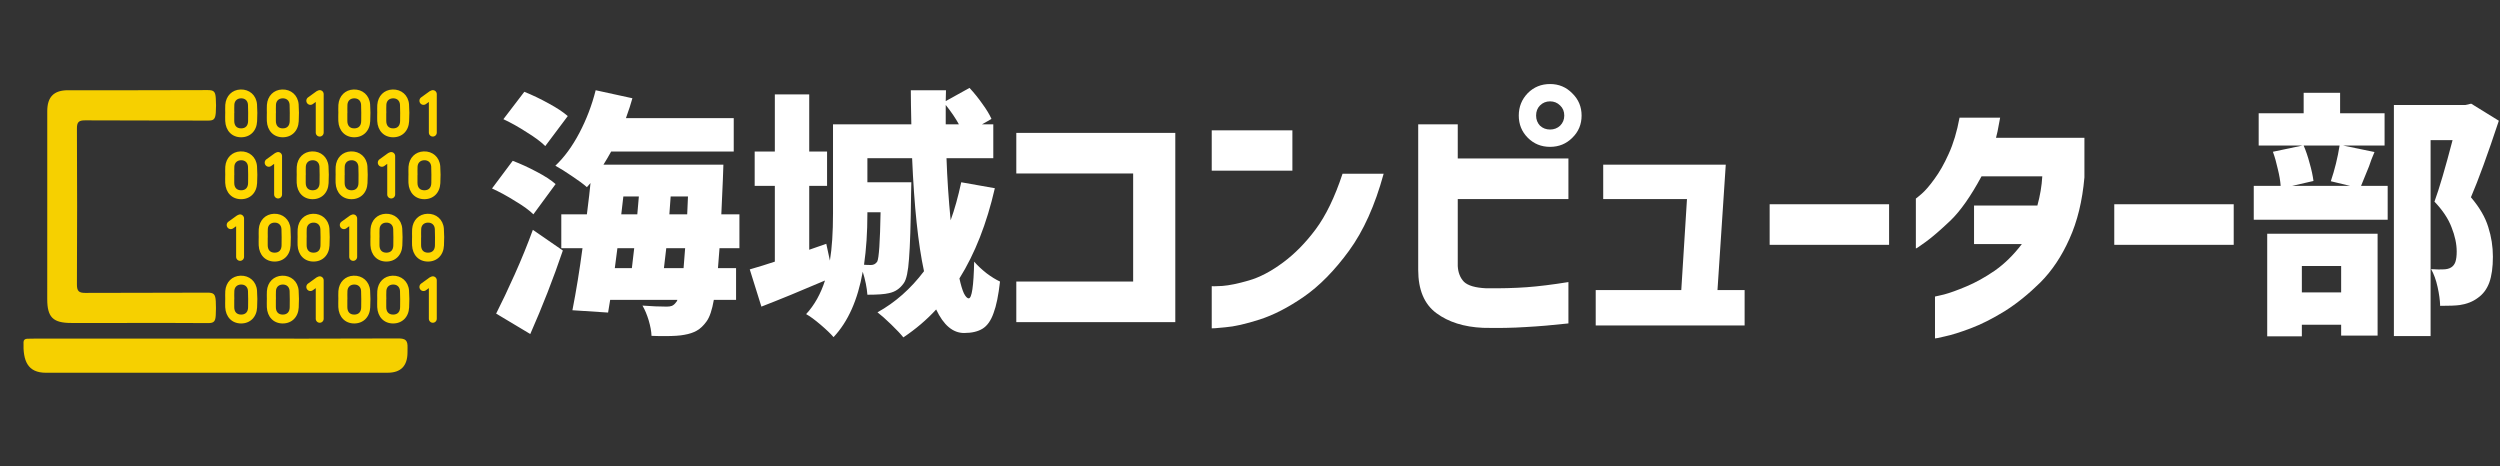 <svg width="1743" height="325" viewBox="0 0 1743 325" fill="none" xmlns="http://www.w3.org/2000/svg">
<rect x="0" y="0" width="1743" height="325" fill="#333333" stroke="none"/>
<path d="M501.646 173.041L500.565 186.92H513.182V209.09H497.681C496.479 216.059 494.797 221.046 492.634 224.05C490.471 227.054 488.188 229.217 485.785 230.539C483.502 231.861 480.618 232.822 477.133 233.423C474.129 234.024 469.623 234.324 463.615 234.324C459.529 234.324 456.405 234.264 454.242 234.144C454.122 231.02 453.461 227.415 452.259 223.329C451.058 219.364 449.616 215.939 447.933 213.055C454.302 213.536 459.95 213.776 464.876 213.776C466.318 213.776 467.52 213.596 468.481 213.236C469.563 212.755 470.524 211.914 471.365 210.712C471.846 210.231 472.146 209.691 472.266 209.09H425.403L423.961 217.922L399.087 216.3C401.731 202.841 404.074 188.422 406.117 173.041H391.337V149.429H409.181C410.503 138.975 411.344 131.705 411.704 127.62L409.181 130.503C406.778 128.34 403.293 125.757 398.727 122.753C394.161 119.629 390.315 117.225 387.191 115.543C393.44 109.655 399.027 102.025 403.954 92.652C408.881 83.279 412.666 73.366 415.309 62.912L440.904 68.499C439.943 72.104 438.441 76.731 436.398 82.378H511.56V105.63H426.124C424.321 108.874 422.519 111.938 420.717 114.822H504.35L503.989 125.096L502.908 149.429H515.525V173.041H501.646ZM380.162 101.845C377.278 98.961 373.012 95.776 367.364 92.292C361.837 88.687 356.369 85.623 350.962 83.099L365.562 63.993C371.209 66.276 376.857 68.98 382.505 72.104C388.273 75.228 392.719 78.172 395.843 80.936L380.162 101.845ZM371.87 149.429C369.107 146.665 364.901 143.601 359.253 140.237C353.726 136.752 348.318 133.808 343.031 131.405L357.451 112.119C362.858 114.161 368.386 116.685 374.033 119.689C379.801 122.693 384.247 125.577 387.371 128.34L371.87 149.429ZM434.595 136.992L433.153 149.429H444.329L445.41 136.992H434.595ZM479.116 149.429L479.656 136.992H467.58L466.679 149.429H479.116ZM345.915 218.643C349.881 210.832 354.206 201.7 358.893 191.246C363.579 180.792 367.785 170.458 371.51 160.244L392.418 174.663C385.809 194.13 378.239 213.536 369.707 232.882L345.915 218.643ZM428.647 186.92H440.543L442.166 173.041H430.45L428.647 186.92ZM462.894 186.92H476.592L477.674 173.041H464.516L462.894 186.92Z" fill="white"/>
<path d="M693.606 131.224C687.959 155.858 679.728 176.826 668.913 194.13C669.874 198.576 670.896 202 671.977 204.404C673.179 206.807 674.32 208.008 675.402 208.008C677.565 208.008 678.826 199.477 679.187 182.414C681.59 185.178 684.474 187.881 687.839 190.525C691.203 193.048 694.327 194.971 697.211 196.293C696.13 205.906 694.628 213.236 692.705 218.282C690.903 223.449 688.379 227.054 685.135 229.097C681.891 231.14 677.565 232.161 672.157 232.161C664.347 232.161 657.858 226.694 652.691 215.759C646.082 222.969 638.452 229.458 629.8 235.225C627.997 232.942 625.174 229.938 621.328 226.213C617.483 222.488 614.299 219.664 611.776 217.742C624.152 210.892 634.967 201.339 644.219 189.083C640.134 170.217 637.37 143.962 635.928 110.316H604.746V127.079H635.388L635.207 135.19C634.967 156.579 634.486 171.659 633.765 180.431C633.164 189.203 631.963 194.851 630.16 197.374C628.718 199.417 627.156 200.979 625.474 202.06C623.912 203.142 621.989 203.923 619.706 204.404C616.822 205.125 611.836 205.485 604.746 205.485C604.385 200.558 603.304 195.211 601.502 189.443C598.017 209.15 591.228 224.351 581.134 235.045C579.211 232.762 576.207 229.878 572.122 226.393C568.036 222.909 564.672 220.445 562.028 219.003C567.796 212.755 572.182 204.944 575.186 195.572C558.363 202.781 543.583 208.85 530.846 213.776L522.735 187.821C528.623 186.139 534.451 184.336 540.219 182.414V129.602H526.159V105.63H540.219V65.796H564.191V105.63H576.628V129.602H564.191V174.123L576.087 169.977L578.611 181.693C580.053 172.921 580.773 161.986 580.773 148.888V86.704H635.388C635.147 76.13 635.027 68.199 635.027 62.912H659.54L659.36 70.482L675.942 61.29C679.187 64.774 682.191 68.499 684.955 72.465C687.839 76.43 689.941 79.915 691.263 82.919L684.594 86.704H692.525V110.316H659.901C660.381 124.255 661.343 138.674 662.785 153.575C665.548 146.004 668.012 137.172 670.175 127.079L693.606 131.224ZM668.552 86.704C666.269 82.498 663.205 77.992 659.36 73.186V86.704H668.552ZM604.746 149.069C604.746 161.926 603.965 173.762 602.403 184.577C603.725 184.697 605.347 184.757 607.269 184.757C609.072 184.757 610.514 183.976 611.595 182.414C612.797 180.131 613.578 168.655 613.938 147.987H604.746V149.069Z" fill="white"/>
<path d="M708.567 224.591V196.293H790.037V120.95H708.567V92.652H819.417V224.591H708.567Z" fill="white"/>
<path d="M936.022 121.131H964.681C958.673 143.121 950.622 161.025 940.528 174.844C930.435 188.662 919.92 199.357 908.986 206.927C898.171 214.377 887.897 219.664 878.164 222.788C868.431 225.913 860.44 227.715 854.191 228.196C848.063 228.797 844.939 229.037 844.819 228.917V199.537C844.939 199.657 847.402 199.597 852.209 199.357C857.015 198.996 863.143 197.735 870.594 195.572C878.164 193.409 886.095 189.263 894.386 183.135C902.677 177.006 910.307 169.256 917.277 159.883C924.367 150.39 930.615 137.473 936.022 121.131ZM844.819 118.968V90.85H901.055V118.968H844.819Z" fill="white"/>
<path d="M988.775 188.182V86.704H1016.35V110.496H1093.5V138.795H1016.35V185.478C1016.59 190.044 1018.03 193.709 1020.68 196.473C1023.44 199.116 1028.55 200.618 1036 200.979C1046.57 201.099 1056.01 200.859 1064.3 200.258C1072.59 199.657 1082.32 198.456 1093.5 196.653V225.492C1082.68 226.694 1072.77 227.535 1063.76 228.016C1054.74 228.616 1044.77 228.797 1033.84 228.556C1020.62 227.955 1009.8 224.531 1001.39 218.282C992.98 212.034 988.775 202 988.775 188.182ZM1090.61 80.576C1090.61 77.692 1089.65 75.349 1087.73 73.546C1085.81 71.624 1083.46 70.662 1080.7 70.662C1077.94 70.662 1075.59 71.624 1073.67 73.546C1071.87 75.349 1070.97 77.692 1070.97 80.576C1070.97 83.34 1071.87 85.683 1073.67 87.605C1075.59 89.408 1077.94 90.309 1080.7 90.309C1083.46 90.309 1085.81 89.408 1087.73 87.605C1089.65 85.683 1090.61 83.34 1090.61 80.576ZM1065.2 64.894C1069.4 60.689 1074.57 58.586 1080.7 58.586C1086.83 58.586 1091.99 60.749 1096.2 65.075C1100.53 69.28 1102.69 74.447 1102.69 80.576C1102.69 86.704 1100.53 91.871 1096.2 96.077C1091.99 100.282 1086.83 102.385 1080.7 102.385C1074.57 102.385 1069.4 100.282 1065.2 96.077C1060.99 91.871 1058.89 86.704 1058.89 80.576C1058.89 74.447 1060.99 69.22 1065.2 64.894Z" fill="white"/>
<path d="M1112.53 226.934V202.241H1172.19L1176.16 138.795H1117.76V114.822H1203.2L1197.43 202.241H1216.35V226.934H1112.53Z" fill="white"/>
<path d="M1233.8 170.698V142.4H1317.07V170.698H1233.8Z" fill="white"/>
<path d="M1366.2 82.018H1394.5C1393.9 85.502 1393.3 88.687 1392.7 91.571C1392.1 94.334 1391.74 95.836 1391.62 96.077H1453.26V123.654C1451.82 140.116 1448.33 154.416 1442.81 166.552C1437.4 178.689 1430.61 188.842 1422.44 197.014C1414.27 205.064 1405.98 211.734 1397.57 217.021C1389.15 222.188 1381.28 226.153 1373.95 228.917C1366.62 231.681 1360.68 233.543 1356.11 234.504C1351.54 235.586 1349.2 236.066 1349.08 235.946V206.747C1349.2 206.747 1351.3 206.266 1355.39 205.305C1359.47 204.223 1364.64 202.361 1370.89 199.717C1377.26 197.074 1383.87 193.409 1390.72 188.722C1397.57 183.916 1403.87 177.727 1409.64 170.157H1376.3V143.301H1420.46C1422.38 136.331 1423.52 129.542 1423.88 122.933H1381.52C1374.07 136.752 1366.86 147.026 1359.89 153.755C1352.93 160.364 1347.22 165.291 1342.77 168.535C1338.33 171.779 1335.98 173.341 1335.74 173.221V138.434C1335.86 138.434 1337.18 137.353 1339.71 135.19C1342.35 132.907 1345.36 129.422 1348.72 124.736C1352.2 120.049 1355.51 114.221 1358.63 107.252C1361.88 100.162 1364.4 91.751 1366.2 82.018Z" fill="white"/>
<path d="M1474.07 170.698V142.4H1557.34V170.698H1474.07Z" fill="white"/>
<path d="M1655.5 105.99C1653.93 109.595 1652.67 112.9 1651.71 115.904L1646.12 129.602H1664.69V153.214H1571.32V129.602H1590.07C1589.83 126.117 1589.17 122.212 1588.09 117.886C1587.12 113.44 1585.98 109.415 1584.66 105.81L1605.21 101.484H1574.75V78.954H1606.11V64.714H1631.52V78.954H1662.53V101.484H1633.69L1655.5 105.99ZM1742.19 84.181C1734.38 107.733 1727.9 125.517 1722.73 137.533C1728.74 144.623 1732.76 151.532 1734.8 158.261C1736.97 164.99 1738.05 171.9 1738.05 178.989C1738.05 186.319 1737.21 192.327 1735.53 197.014C1733.84 201.58 1731.2 205.125 1727.59 207.648C1724.11 210.292 1719.84 211.974 1714.8 212.695C1712.27 213.055 1707.77 213.236 1701.28 213.236C1701.16 209.27 1700.56 204.884 1699.48 200.078C1698.4 195.151 1696.89 191.005 1694.97 187.641C1699.06 187.881 1701.76 187.941 1703.08 187.821C1705.6 187.821 1707.59 187.34 1709.03 186.379C1710.35 185.538 1711.31 184.276 1711.91 182.594C1712.51 180.792 1712.81 178.388 1712.81 175.384C1712.81 170.097 1711.61 164.449 1709.21 158.441C1706.93 152.433 1702.96 146.485 1697.31 140.597C1700.68 131.345 1704.88 117.045 1709.93 97.699H1694.61V234.324H1669.02V73.186H1718.94L1722.91 72.284L1742.19 84.181ZM1606.11 101.484C1607.67 105.089 1609.05 109.175 1610.26 113.741C1611.58 118.307 1612.48 122.453 1612.96 126.178L1598 129.602H1638.55L1625.04 126.358C1627.8 118.187 1629.84 109.895 1631.16 101.484H1606.11ZM1580.7 234.504V162.947H1657.66V233.964H1632.25V226.393H1604.85V234.504H1580.7ZM1632.25 185.478H1604.85V203.863H1632.25V185.478Z" fill="white"/>
<path d="M32.948 143.549C32.948 121.544 32.948 99.539 32.948 77.533C32.948 67.587 37.531 62.934 47.322 62.915C79.777 62.883 112.234 62.978 144.689 62.81C149.023 62.785 150.158 63.762 150.445 68.447C150.685 71.865 150.685 75.296 150.445 78.714C150.045 83.237 148.925 84.11 144.907 84.075C116.395 83.941 87.886 84.094 59.378 83.91C54.962 83.884 53.608 85.055 53.634 89.623C53.812 125.885 53.812 162.148 53.634 198.412C53.615 202.969 55.044 204.239 59.46 204.214C87.788 204.045 116.12 204.214 144.449 204.033C149.035 204.001 150.149 205.02 150.442 210C150.621 213.239 150.616 216.486 150.427 219.724C150.196 224.05 149.218 225.301 144.982 225.259C124.902 225.069 104.819 225.177 84.735 225.177C73.081 225.177 61.426 225.177 49.77 225.177C36.935 225.177 32.938 221.213 32.932 208.524C32.936 186.857 32.942 165.199 32.948 143.549Z" fill="#F6D000"/>
<path d="M150.751 236.082C193.063 236.082 235.378 236.171 277.69 235.965C282.888 235.939 284.333 237.406 284.137 242.595C284.106 243.436 284.118 244.756 284.112 245.838C284.03 255.141 279.472 259.841 270.309 259.864C253.096 259.911 235.886 259.883 218.673 259.883C156.457 259.883 94.243 259.883 32.03 259.883C19.328 259.883 15.943 251.688 16.404 238.428C16.457 236.945 17.545 236.206 18.974 236.165C20.586 236.101 22.201 236.088 23.813 236.088L150.751 236.082Z" fill="#F6D000"/>
<path d="M235.899 208.797C235.899 206.822 235.772 204.839 235.921 202.877C236.391 196.66 240.652 192.404 246.544 192.207C252.679 191.988 257.521 196.143 258.051 202.506C258.328 206.447 258.349 210.401 258.114 214.344C257.799 221.114 253.247 225.548 246.913 225.519C240.58 225.491 236.211 221 235.873 214.179C235.791 212.389 235.873 210.59 235.873 208.784L235.899 208.797ZM242.207 208.698H242.169C242.169 210.491 242.169 212.285 242.169 214.094C242.169 217.334 243.784 219.308 246.958 219.327C250.131 219.346 251.809 217.388 251.825 214.157C251.844 210.393 251.96 206.623 251.752 202.868C251.588 199.904 249.544 198.256 246.762 198.38C244.28 198.488 242.412 200.024 242.236 202.801C242.109 204.75 242.22 206.727 242.22 208.698H242.207Z" fill="#FFD800"/>
<path d="M263.026 208.797C263.026 206.822 262.899 204.839 263.048 202.877C263.518 196.66 267.779 192.404 273.671 192.207C279.806 191.988 284.648 196.143 285.178 202.506C285.455 206.447 285.476 210.401 285.241 214.344C284.926 221.114 280.374 225.548 274.04 225.519C267.707 225.491 263.338 221 263 214.179C262.918 212.389 263 210.59 263 208.784L263.026 208.797ZM269.334 208.698H269.296C269.296 210.491 269.296 212.285 269.296 214.094C269.296 217.334 270.911 219.308 274.085 219.327C277.258 219.346 278.936 217.388 278.952 214.157C278.971 210.393 279.087 206.623 278.879 202.868C278.715 199.904 276.671 198.256 273.889 198.38C271.407 198.488 269.539 200.024 269.363 202.801C269.236 204.75 269.347 206.727 269.347 208.698H269.334Z" fill="#FFD800"/>
<path d="M157.041 208.797C157.041 206.822 156.915 204.839 157.063 202.877C157.533 196.66 161.81 192.404 167.687 192.207C173.822 191.988 178.664 196.143 179.194 202.506C179.47 206.447 179.491 210.401 179.257 214.344C178.941 221.114 174.39 225.548 168.056 225.519C161.722 225.491 157.353 221 157.016 214.179C156.934 212.389 157.016 210.59 157.016 208.784L157.041 208.797ZM163.35 208.698H163.312C163.312 210.491 163.312 212.285 163.312 214.094C163.312 217.334 164.927 219.308 168.1 219.327C171.273 219.346 172.951 217.388 172.967 214.157C172.986 210.393 173.103 206.623 172.895 202.868C172.731 199.904 170.687 198.256 167.905 198.38C165.422 198.488 163.555 200.024 163.378 202.801C163.252 204.75 163.362 206.727 163.362 208.698H163.35Z" fill="#FFD800"/>
<path d="M186.061 208.797C186.061 206.822 185.935 204.839 186.083 202.877C186.553 196.66 190.814 192.404 196.706 192.207C202.842 191.988 207.683 196.143 208.213 202.506C208.49 206.447 208.511 210.401 208.276 214.344C207.961 221.114 203.409 225.548 197.076 225.519C190.742 225.491 186.373 221 186.035 214.179C185.953 212.389 186.035 210.59 186.035 208.784L186.061 208.797ZM192.369 208.698H192.331C192.331 210.491 192.331 212.285 192.331 214.094C192.331 217.334 193.946 219.308 197.12 219.327C200.293 219.346 201.971 217.388 201.987 214.157C202.006 210.393 202.122 206.623 201.914 202.868C201.75 199.904 199.706 198.256 196.924 198.38C194.442 198.488 192.574 200.024 192.398 202.801C192.272 204.75 192.382 206.727 192.382 208.698H192.369Z" fill="#FFD800"/>
<path d="M222.919 192.651C222.493 192.654 222.074 192.756 221.695 192.95C221.355 193.036 221.034 193.184 220.748 193.388L214.755 197.72C214.142 198.164 213.728 198.835 213.607 199.586C213.485 200.336 213.664 201.105 214.106 201.722C214.547 202.34 215.214 202.755 215.96 202.878C216.706 203.001 217.469 202.82 218.083 202.376L220.143 200.884V222.247C220.144 222.984 220.435 223.691 220.953 224.211C221.471 224.732 222.174 225.024 222.906 225.024C223.638 225.024 224.34 224.732 224.858 224.211C225.375 223.69 225.666 222.984 225.666 222.247V195.428C225.666 194.694 225.377 193.99 224.862 193.469C224.347 192.949 223.648 192.655 222.919 192.651Z" fill="#FFD800"/>
<path d="M301.776 192.651C301.351 192.654 300.932 192.756 300.552 192.95C300.213 193.036 299.892 193.184 299.606 193.388L293.613 197.72C292.999 198.164 292.586 198.835 292.464 199.586C292.342 200.336 292.522 201.105 292.963 201.722C293.404 202.34 294.071 202.755 294.817 202.878C295.563 203.001 296.327 202.82 296.941 202.376L299 200.884V222.247C299.001 222.984 299.293 223.691 299.811 224.211C300.329 224.732 301.031 225.024 301.763 225.024C302.495 225.024 303.197 224.732 303.715 224.211C304.233 223.69 304.523 222.984 304.523 222.247V195.428C304.523 194.694 304.234 193.99 303.72 193.469C303.205 192.949 302.506 192.655 301.776 192.651Z" fill="#FFD800"/>
<path d="M235.899 78.987C235.899 77.013 235.772 75.029 235.921 73.068C236.391 66.85 240.652 62.594 246.544 62.397C252.679 62.178 257.521 66.333 258.051 72.697C258.328 76.637 258.349 80.592 258.114 84.535C257.799 91.305 253.247 95.739 246.913 95.71C240.58 95.681 236.211 91.19 235.873 84.37C235.791 82.58 235.873 80.78 235.873 78.974L235.899 78.987ZM242.207 78.889H242.169C242.169 80.682 242.169 82.475 242.169 84.268C242.169 87.509 243.784 89.483 246.958 89.502C250.131 89.521 251.809 87.563 251.825 84.332C251.844 80.568 251.96 76.797 251.752 73.042C251.588 70.078 249.544 68.431 246.762 68.555C244.28 68.663 242.412 70.199 242.236 72.976C242.109 74.94 242.22 76.918 242.22 78.889H242.207Z" fill="#FFD800"/>
<path d="M263.026 78.987C263.026 77.013 262.899 75.029 263.048 73.068C263.518 66.85 267.779 62.594 273.671 62.397C279.806 62.178 284.648 66.333 285.178 72.697C285.455 76.637 285.476 80.592 285.241 84.535C284.926 91.305 280.374 95.739 274.04 95.71C267.707 95.681 263.338 91.19 263 84.37C262.918 82.58 263 80.78 263 78.974L263.026 78.987ZM269.334 78.889H269.296C269.296 80.682 269.296 82.475 269.296 84.268C269.296 87.509 270.911 89.483 274.085 89.502C277.258 89.521 278.936 87.563 278.952 84.332C278.971 80.568 279.087 76.797 278.879 73.042C278.715 70.078 276.671 68.431 273.889 68.555C271.407 68.663 269.539 70.199 269.363 72.976C269.236 74.94 269.347 76.918 269.347 78.889H269.334Z" fill="#FFD800"/>
<path d="M157.041 78.987C157.041 77.013 156.915 75.029 157.063 73.068C157.533 66.85 161.81 62.594 167.687 62.397C173.822 62.178 178.664 66.333 179.194 72.697C179.47 76.637 179.491 80.592 179.257 84.535C178.941 91.305 174.39 95.739 168.056 95.71C161.722 95.681 157.353 91.19 157.016 84.37C156.934 82.58 157.016 80.78 157.016 78.974L157.041 78.987ZM163.35 78.889H163.312C163.312 80.682 163.312 82.475 163.312 84.268C163.312 87.509 164.927 89.483 168.1 89.502C171.273 89.521 172.951 87.563 172.967 84.332C172.986 80.568 173.103 76.797 172.895 73.042C172.731 70.078 170.687 68.431 167.905 68.555C165.422 68.663 163.555 70.199 163.378 72.976C163.252 74.94 163.362 76.918 163.362 78.889H163.35Z" fill="#FFD800"/>
<path d="M186.061 78.987C186.061 77.013 185.935 75.029 186.083 73.068C186.553 66.85 190.814 62.594 196.706 62.397C202.842 62.178 207.683 66.333 208.213 72.697C208.49 76.637 208.511 80.592 208.276 84.535C207.961 91.305 203.409 95.739 197.076 95.71C190.742 95.681 186.373 91.19 186.035 84.37C185.953 82.58 186.035 80.78 186.035 78.974L186.061 78.987ZM192.369 78.889H192.331C192.331 80.682 192.331 82.475 192.331 84.268C192.331 87.509 193.946 89.483 197.12 89.502C200.293 89.521 201.971 87.563 201.987 84.332C202.006 80.568 202.122 76.797 201.914 73.042C201.75 70.078 199.706 68.431 196.924 68.555C194.442 68.663 192.574 70.199 192.398 72.976C192.272 74.94 192.382 76.918 192.382 78.889H192.369Z" fill="#FFD800"/>
<path d="M222.919 62.842C222.493 62.845 222.074 62.947 221.695 63.14C221.355 63.226 221.034 63.375 220.748 63.578L214.755 67.91C214.142 68.354 213.728 69.025 213.607 69.776C213.485 70.527 213.664 71.295 214.106 71.913C214.547 72.53 215.214 72.946 215.96 73.068C216.706 73.191 217.469 73.01 218.083 72.566L220.143 71.075V92.438C220.144 93.175 220.435 93.881 220.953 94.402C221.471 94.922 222.174 95.215 222.906 95.215C223.638 95.215 224.34 94.922 224.858 94.401C225.375 93.881 225.666 93.174 225.666 92.438V65.619C225.666 64.885 225.377 64.18 224.862 63.66C224.347 63.139 223.648 62.845 222.919 62.842Z" fill="#FFD800"/>
<path d="M301.776 62.842C301.351 62.845 300.932 62.947 300.552 63.14C300.213 63.226 299.892 63.375 299.606 63.578L293.613 67.91C292.999 68.354 292.586 69.025 292.464 69.776C292.342 70.527 292.522 71.295 292.963 71.913C293.404 72.53 294.071 72.946 294.817 73.068C295.563 73.191 296.327 73.01 296.941 72.566L299 71.075V92.438C299.001 93.175 299.293 93.881 299.811 94.402C300.329 94.922 301.031 95.215 301.763 95.215C302.495 95.215 303.197 94.922 303.715 94.401C304.233 93.881 304.523 93.174 304.523 92.438V65.619C304.523 64.885 304.234 64.18 303.72 63.66C303.205 63.139 302.506 62.845 301.776 62.842Z" fill="#FFD800"/>
<path d="M206.879 122.151C206.879 120.177 206.753 118.193 206.901 116.232C207.371 110.014 211.633 105.758 217.525 105.561C223.66 105.342 228.502 109.497 229.032 115.861C229.308 119.801 229.329 123.756 229.095 127.699C228.779 134.469 224.228 138.903 217.894 138.874C211.56 138.845 207.191 134.354 206.854 127.534C206.772 125.744 206.854 123.944 206.854 122.138L206.879 122.151ZM213.188 122.053H213.15C213.15 123.846 213.15 125.639 213.15 127.432C213.15 130.673 214.765 132.647 217.938 132.666C221.111 132.685 222.789 130.727 222.805 127.496C222.824 123.732 222.941 119.961 222.733 116.207C222.569 113.242 220.525 111.595 217.742 111.719C215.26 111.827 213.393 113.363 213.216 116.14C213.09 118.104 213.2 120.082 213.2 122.053H213.188Z" fill="#FFD800"/>
<path d="M234.006 122.151C234.006 120.177 233.88 118.193 234.028 116.232C234.498 110.014 238.76 105.758 244.652 105.561C250.787 105.342 255.629 109.497 256.159 115.861C256.435 119.801 256.456 123.756 256.222 127.699C255.906 134.469 251.355 138.903 245.021 138.874C238.687 138.845 234.318 134.354 233.981 127.534C233.899 125.744 233.981 123.944 233.981 122.138L234.006 122.151ZM240.315 122.053H240.277C240.277 123.846 240.277 125.639 240.277 127.432C240.277 130.673 241.892 132.647 245.065 132.666C248.238 132.685 249.916 130.727 249.932 127.496C249.951 123.732 250.068 119.961 249.86 116.207C249.695 113.242 247.651 111.595 244.869 111.719C242.387 111.827 240.52 113.363 240.343 116.14C240.217 118.104 240.327 120.082 240.327 122.053H240.315Z" fill="#FFD800"/>
<path d="M284.79 122.151C284.79 120.177 284.664 118.193 284.812 116.232C285.282 110.014 289.544 105.758 295.436 105.561C301.571 105.342 306.413 109.497 306.943 115.861C307.219 119.801 307.24 123.756 307.006 127.699C306.69 134.469 302.139 138.903 295.805 138.874C289.471 138.845 285.102 134.354 284.765 127.534C284.683 125.744 284.765 123.944 284.765 122.138L284.79 122.151ZM291.099 122.053H291.061C291.061 123.846 291.061 125.639 291.061 127.432C291.061 130.673 292.676 132.647 295.849 132.666C299.022 132.685 300.7 130.727 300.716 127.496C300.735 123.732 300.852 119.961 300.644 116.207C300.48 113.242 298.436 111.595 295.654 111.719C293.171 111.827 291.304 113.363 291.127 116.14C291.001 118.104 291.111 120.082 291.111 122.053H291.099Z" fill="#FFD800"/>
<path d="M157.041 122.151C157.041 120.177 156.915 118.193 157.063 116.232C157.533 110.014 161.81 105.758 167.687 105.561C173.822 105.342 178.664 109.497 179.194 115.861C179.47 119.801 179.491 123.756 179.257 127.699C178.941 134.469 174.39 138.903 168.056 138.874C161.722 138.845 157.353 134.354 157.016 127.534C156.934 125.744 157.016 123.944 157.016 122.138L157.041 122.151ZM163.35 122.053H163.312C163.312 123.846 163.312 125.639 163.312 127.432C163.312 130.673 164.927 132.647 168.1 132.666C171.273 132.685 172.951 130.727 172.967 127.496C172.986 123.732 173.103 119.961 172.895 116.207C172.731 113.242 170.687 111.595 167.905 111.719C165.422 111.827 163.555 113.363 163.378 116.14C163.252 118.104 163.362 120.082 163.362 122.053H163.35Z" fill="#FFD800"/>
<path d="M193.899 106.006C193.474 106.009 193.055 106.111 192.675 106.304C192.336 106.39 192.015 106.539 191.729 106.742L185.736 111.074C185.122 111.518 184.709 112.19 184.587 112.94C184.465 113.691 184.645 114.459 185.086 115.077C185.527 115.694 186.194 116.11 186.94 116.232C187.686 116.355 188.45 116.174 189.064 115.73L191.123 114.239V135.602C191.124 136.339 191.416 137.045 191.934 137.566C192.452 138.086 193.154 138.379 193.886 138.379C194.618 138.379 195.321 138.086 195.838 137.566C196.356 137.045 196.646 136.338 196.646 135.602V108.783C196.647 108.049 196.357 107.344 195.843 106.824C195.328 106.303 194.629 106.009 193.899 106.006Z" fill="#FFD800"/>
<path d="M272.757 106.006C272.331 106.009 271.912 106.111 271.533 106.304C271.193 106.39 270.872 106.539 270.586 106.742L264.593 111.074C263.98 111.518 263.566 112.19 263.445 112.94C263.323 113.691 263.502 114.459 263.943 115.077C264.385 115.694 265.052 116.11 265.798 116.232C266.544 116.355 267.307 116.174 267.921 115.73L269.981 114.239V135.602C269.982 136.339 270.273 137.045 270.791 137.566C271.309 138.086 272.012 138.379 272.744 138.379C273.476 138.379 274.178 138.086 274.696 137.566C275.213 137.045 275.504 136.338 275.504 135.602V108.783C275.504 108.049 275.215 107.344 274.7 106.824C274.185 106.303 273.486 106.009 272.757 106.006Z" fill="#FFD800"/>
<path d="M180.383 165.633C180.383 163.658 180.257 161.675 180.405 159.713C180.875 153.496 185.137 149.24 191.029 149.043C197.164 148.824 202.006 152.978 202.536 159.342C202.812 163.283 202.833 167.237 202.599 171.18C202.283 177.95 197.732 182.384 191.398 182.355C185.064 182.327 180.695 177.836 180.358 171.015C180.276 169.225 180.358 167.426 180.358 165.62L180.383 165.633ZM186.692 165.534H186.654C186.654 167.327 186.654 169.121 186.654 170.93C186.654 174.17 188.269 176.144 191.442 176.163C194.615 176.182 196.293 174.224 196.309 170.993C196.328 167.229 196.445 163.458 196.236 159.704C196.072 156.739 194.028 155.092 191.246 155.216C188.764 155.324 186.897 156.86 186.72 159.637C186.594 161.586 186.704 163.563 186.704 165.534H186.692Z" fill="#FFD800"/>
<path d="M207.51 165.633C207.51 163.658 207.384 161.675 207.532 159.713C208.002 153.496 212.263 149.24 218.156 149.043C224.291 148.824 229.133 152.978 229.663 159.342C229.939 163.283 229.96 167.237 229.726 171.18C229.41 177.95 224.859 182.384 218.525 182.355C212.191 182.327 207.822 177.836 207.485 171.015C207.403 169.225 207.485 167.426 207.485 165.62L207.51 165.633ZM213.819 165.534H213.781C213.781 167.327 213.781 169.121 213.781 170.93C213.781 174.17 215.396 176.144 218.569 176.163C221.742 176.182 223.42 174.224 223.436 170.993C223.455 167.229 223.572 163.458 223.363 159.704C223.199 156.739 221.155 155.092 218.373 155.216C215.891 155.324 214.024 156.86 213.847 159.637C213.721 161.586 213.831 163.563 213.831 165.534H213.819Z" fill="#FFD800"/>
<path d="M258.294 165.633C258.294 163.658 258.168 161.675 258.316 159.713C258.786 153.496 263.048 149.24 268.94 149.043C275.075 148.824 279.917 152.978 280.447 159.342C280.723 163.283 280.744 167.237 280.51 171.18C280.194 177.95 275.643 182.384 269.309 182.355C262.975 182.327 258.606 177.836 258.269 171.015C258.187 169.225 258.269 167.426 258.269 165.62L258.294 165.633ZM264.603 165.534H264.565C264.565 167.327 264.565 169.121 264.565 170.93C264.565 174.17 266.18 176.144 269.353 176.163C272.526 176.182 274.204 174.224 274.22 170.993C274.239 167.229 274.356 163.458 274.148 159.704C273.984 156.739 271.94 155.092 269.158 155.216C266.675 155.324 264.808 156.86 264.631 159.637C264.505 161.586 264.615 163.563 264.615 165.534H264.603Z" fill="#FFD800"/>
<path d="M287.314 165.633C287.314 163.658 287.187 161.675 287.336 159.713C287.806 153.496 292.067 149.24 297.959 149.043C304.095 148.824 308.936 152.978 309.466 159.342C309.743 163.283 309.764 167.237 309.529 171.18C309.214 177.95 304.662 182.384 298.328 182.355C291.995 182.327 287.626 177.836 287.288 171.015C287.206 169.225 287.288 167.426 287.288 165.62L287.314 165.633ZM293.622 165.534H293.584C293.584 167.327 293.584 169.121 293.584 170.93C293.584 174.17 295.199 176.144 298.373 176.163C301.546 176.182 303.224 174.224 303.24 170.993C303.259 167.229 303.375 163.458 303.167 159.704C303.003 156.739 300.959 155.092 298.177 155.216C295.695 155.324 293.827 156.86 293.651 159.637C293.524 161.586 293.635 163.563 293.635 165.534H293.622Z" fill="#FFD800"/>
<path d="M167.403 149.487C166.978 149.49 166.559 149.592 166.179 149.786C165.84 149.872 165.519 150.02 165.233 150.224L159.24 154.556C158.626 155 158.213 155.671 158.091 156.422C157.969 157.172 158.149 157.941 158.59 158.558C159.031 159.176 159.698 159.591 160.444 159.714C161.19 159.837 161.954 159.656 162.567 159.212L164.627 157.72V179.083C164.628 179.82 164.92 180.526 165.438 181.047C165.956 181.568 166.658 181.86 167.39 181.86C168.122 181.86 168.824 181.568 169.342 181.047C169.86 180.526 170.15 179.82 170.15 179.083V152.264C170.15 151.53 169.861 150.826 169.346 150.305C168.832 149.785 168.133 149.491 167.403 149.487Z" fill="#FFD800"/>
<path d="M246.26 149.487C245.835 149.49 245.416 149.592 245.037 149.786C244.697 149.872 244.376 150.02 244.09 150.224L238.097 154.556C237.483 155 237.07 155.671 236.948 156.422C236.827 157.172 237.006 157.941 237.447 158.558C237.889 159.176 238.556 159.591 239.302 159.714C240.047 159.837 240.811 159.656 241.425 159.212L243.485 157.72V179.083C243.485 179.82 243.777 180.526 244.295 181.047C244.813 181.568 245.516 181.86 246.248 181.86C246.98 181.86 247.682 181.568 248.199 181.047C248.717 180.526 249.008 179.82 249.008 179.083V152.264C249.008 151.53 248.719 150.826 248.204 150.305C247.689 149.785 246.99 149.491 246.26 149.487Z" fill="#FFD800"/>
</svg>
